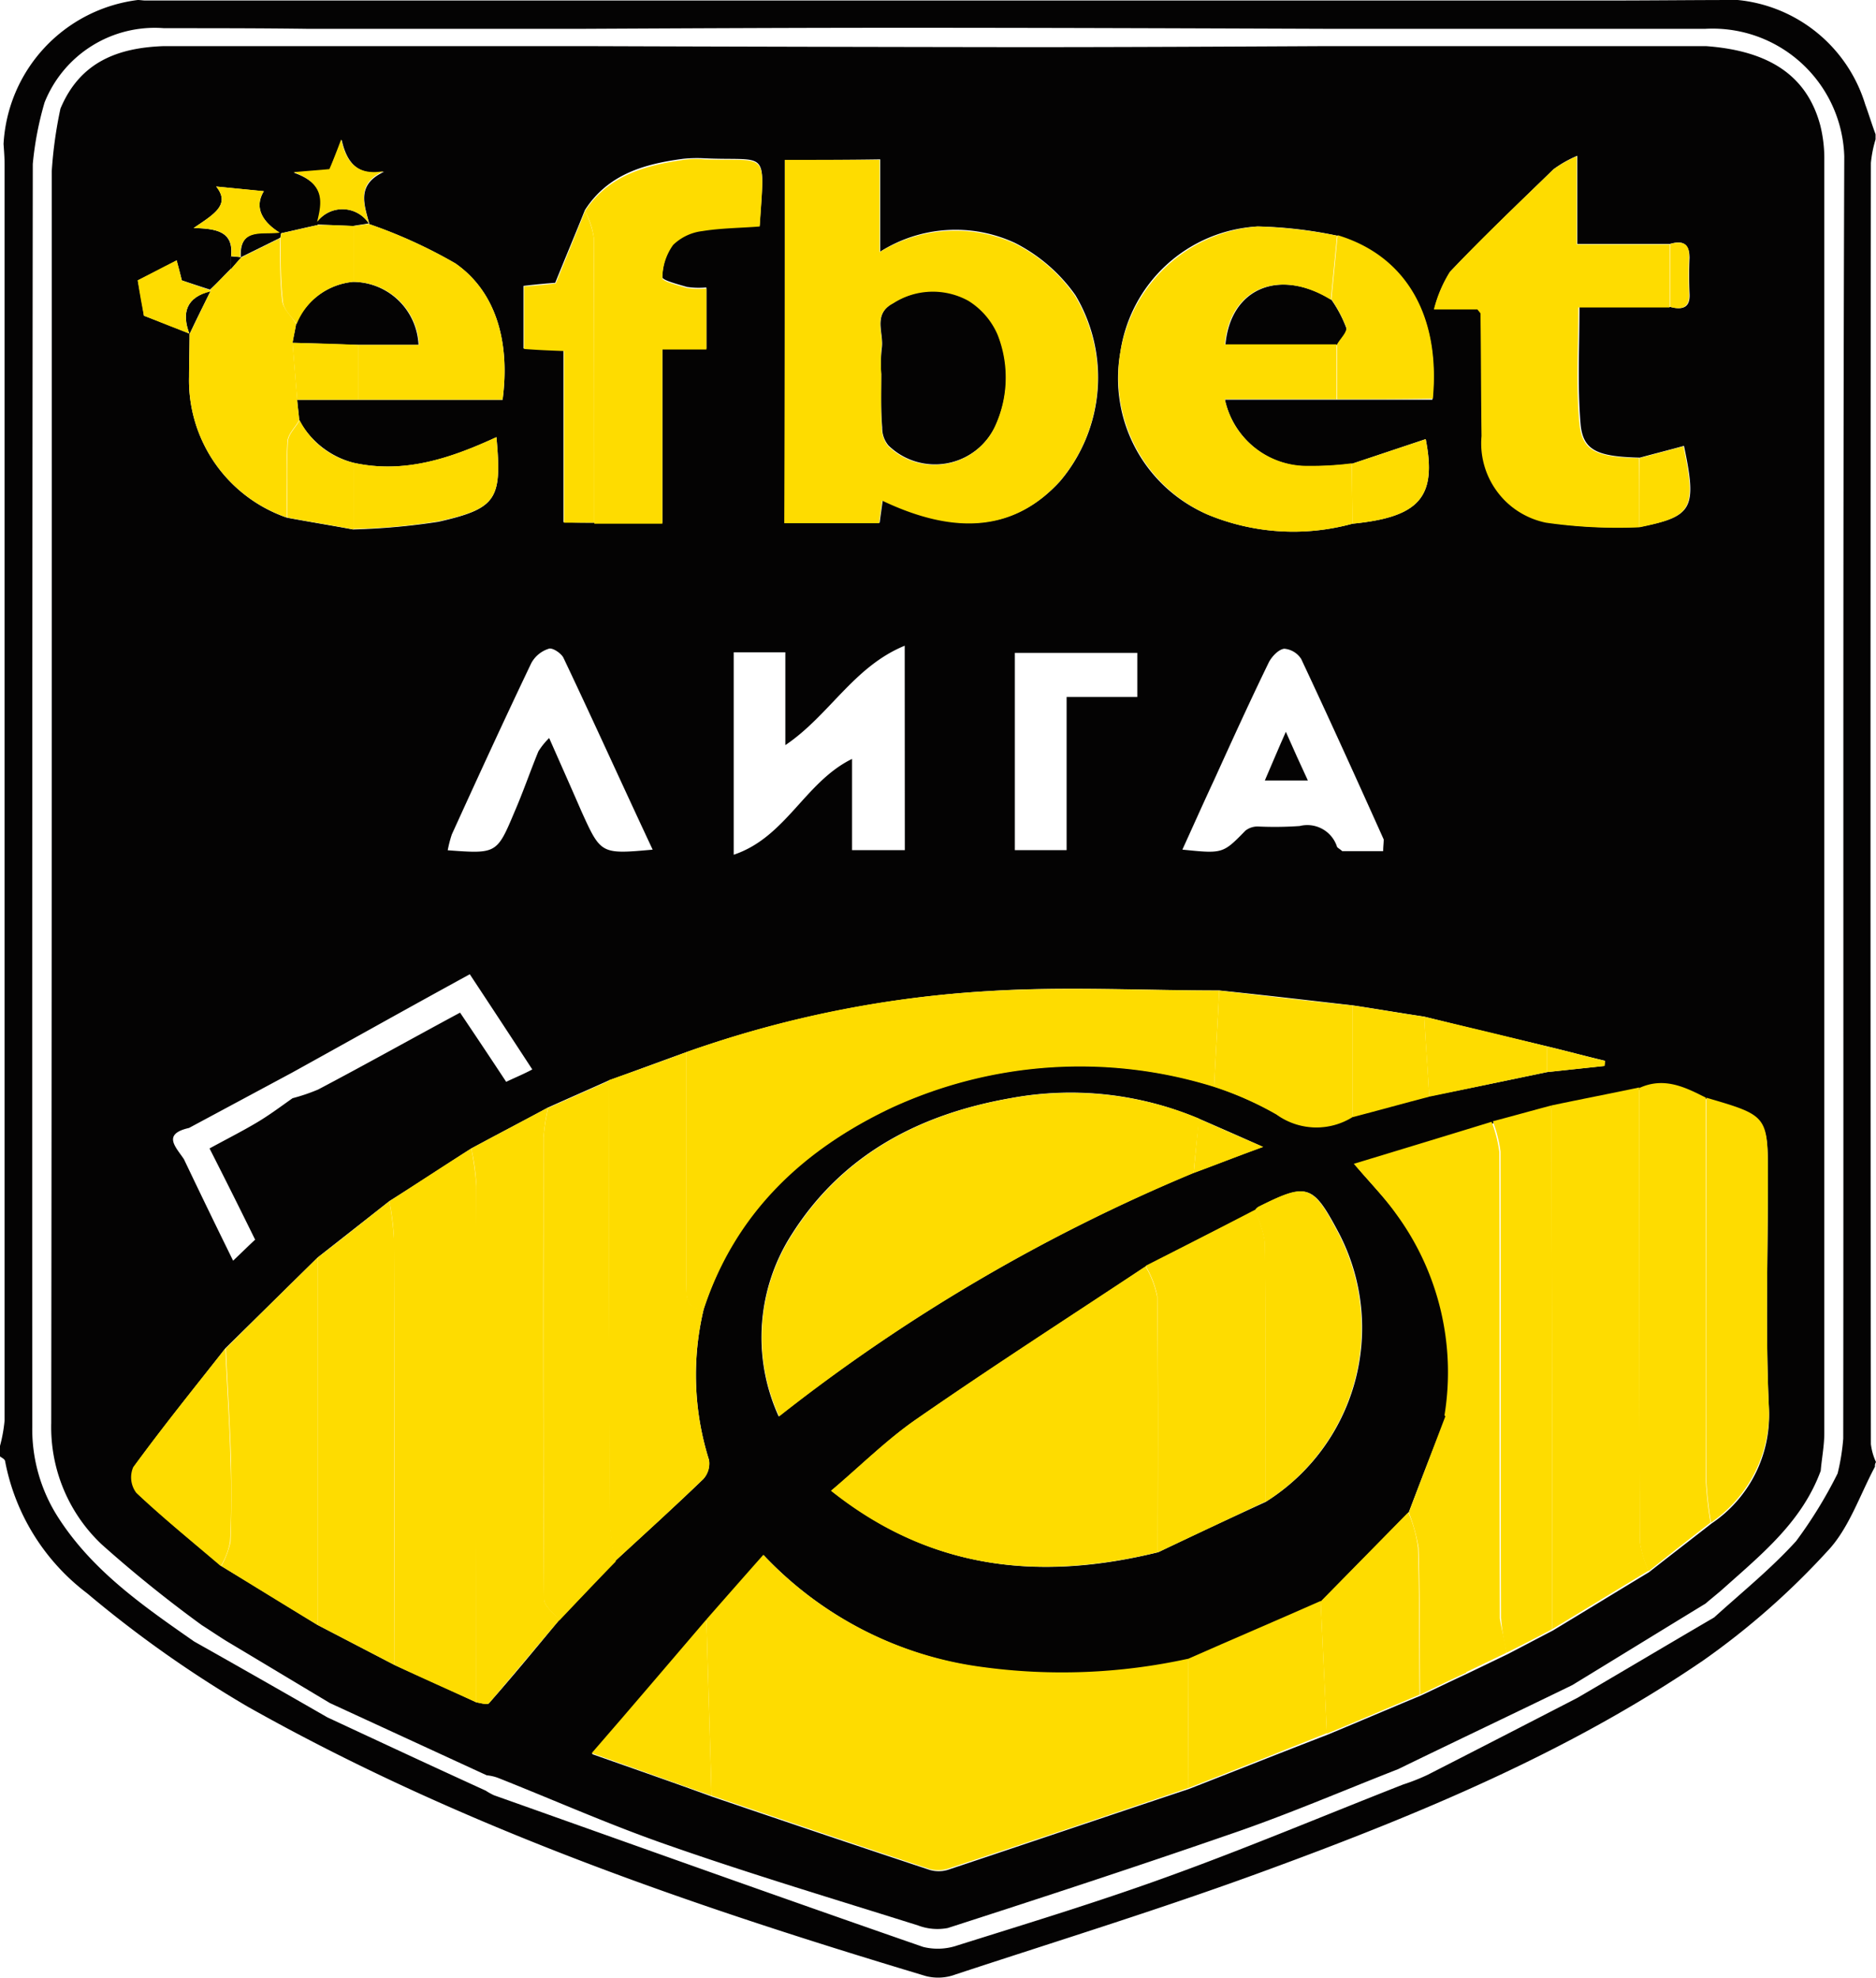 <svg id="efbet_liga" xmlns="http://www.w3.org/2000/svg" width="90.988" height="95.89" viewBox="0 0 90.988 95.89">
  <g id="Group_95" data-name="Group 95">
    <path id="Path_671" data-name="Path 671" d="M90.939,71.111c-.745,1.391-1.267,3.006-2.311,4.1A36.86,36.86,0,0,1,82.615,80.5c-6.51,4.448-13.765,7.454-21.144,10.162-4.994,1.839-10.063,3.4-15.132,5.069a2.387,2.387,0,0,1-1.441.075c-11.33-3.4-22.536-7.23-32.9-13.069a56.326,56.326,0,0,1-7.777-5.491,10.48,10.48,0,0,1-3.975-6.41c-.025-.1-.149-.149-.248-.224v-.5a7.253,7.253,0,0,0,.224-1.242V7.976c0-.323-.025-.646-.05-.994A7.446,7.446,0,0,1,6.684,0c.124,0,.248.025.373.025H77.82c2.162,0,4.3-.025,6.46-.025a7.2,7.2,0,0,1,6.187,5.069c.174.472.323.969.5,1.441v.248A5.817,5.817,0,0,0,90.74,7.9q-.037,31.046,0,62.117a2.87,2.87,0,0,0,.248.87A.334.334,0,0,0,90.939,71.111ZM7.951,1.367a5.753,5.753,0,0,0-5.789,3.6A15.772,15.772,0,0,0,1.59,7.951Q1.553,38.587,1.565,69.2a7.906,7.906,0,0,0,1.242,4.348c1.665,2.609,4.149,4.323,6.609,6.038,2.162,1.217,4.3,2.435,6.46,3.677,2.559,1.193,5.118,2.385,7.678,3.553a3.2,3.2,0,0,0,.4.224c6.932,2.46,13.864,4.944,20.821,7.355a2.938,2.938,0,0,0,1.665-.075c3.4-1.068,6.833-2.112,10.187-3.329,3.851-1.391,7.628-2.982,11.429-4.472a9.918,9.918,0,0,0,1.193-.472c2.435-1.242,4.845-2.485,7.255-3.727,2.211-1.292,4.423-2.609,6.634-3.9,1.342-1.217,2.758-2.36,3.975-3.7a21.861,21.861,0,0,0,2.013-3.28,10.386,10.386,0,0,0,.273-1.69c.025-20.722-.025-41.444.05-62.166a6.391,6.391,0,0,0-6.733-6.187H64.328c-6.883-.025-13.74-.05-20.623-.05-5.143,0-10.262.025-15.4.05H14.883C12.6,1.367,10.286,1.367,7.951,1.367Z" fill="#040303"/>
    <path id="Path_672" data-name="Path 672" d="M10.447,12.031C11.391,9.77,13.23,9.075,15.466,9H35.84q10.585.037,21.169.05c4.944,0,9.914-.025,14.858-.05H90.255c3.081.224,4.895,1.441,5.541,3.826a6.606,6.606,0,0,1,.2,1.714V76.235c0,.621-.124,1.242-.174,1.839-.894,2.435-2.808,4-4.646,5.64-.3.273-.621.522-.944.8-2.162,1.317-4.3,2.634-6.46,3.951-2.808,1.367-5.64,2.708-8.448,4.075-2.733,1.068-5.441,2.236-8.224,3.18-4.522,1.565-9.069,3.056-13.616,4.522a2.649,2.649,0,0,1-1.441-.124c-4.025-1.267-8.1-2.485-12.075-3.876-2.808-.969-5.541-2.187-8.3-3.28a2.171,2.171,0,0,0-.547-.124l-7.6-3.5c-1.665-.994-3.354-2.013-5.019-3.006-.4-.248-.8-.522-1.193-.77a62.26,62.26,0,0,1-4.87-3.926A7.816,7.816,0,0,1,10,75.763q.037-30.338.025-60.7A20.7,20.7,0,0,1,10.447,12.031Zm8.274,7.156v.6c-.348.348-.671.7-1.019,1.019-.472-.149-.919-.3-1.367-.447-.1-.422-.224-.82-.248-.969-.745.4-1.441.745-1.888.969.124.646.248,1.342.3,1.714.8.3,1.491.571,2.211.87,0,.7-.025,1.391-.025,2.087a7.04,7.04,0,0,0,4.746,6.833c1.068.2,2.137.373,3.205.571a32.594,32.594,0,0,0,4.149-.373c2.833-.646,3.081-1.093,2.808-4.1-2.211,1.019-4.448,1.789-6.932,1.242a4.228,4.228,0,0,1-2.634-2.062c-.025-.323-.075-.671-.1-.994H31.89c.373-2.808-.323-5.243-2.286-6.609a23.854,23.854,0,0,0-4.2-1.913h.025c-.248-.944-.646-1.913.721-2.534-1.267.224-1.814-.422-2.062-1.54-.248.6-.422,1.044-.571,1.441-.5.05-.919.075-1.739.149,1.565.547,1.367,1.466,1.143,2.41v.124c-.6.124-1.193.273-1.789.4l-.05-.025c-.87-.547-1.242-1.242-.77-2.013L18,15.808c.721.894-.149,1.367-1.093,2.013C18.075,17.845,18.845,18.019,18.721,19.187ZM16.684,61.451c-1.317.3-.646.919-.248,1.516.77,1.615,1.54,3.205,2.385,4.92.472-.447.745-.721,1.068-1.019-.745-1.516-1.466-2.957-2.211-4.423.82-.447,1.516-.8,2.187-1.193.646-.373,1.242-.82,1.839-1.242a9.113,9.113,0,0,0,1.242-.422c2.311-1.217,4.572-2.485,6.883-3.727.82,1.217,1.516,2.261,2.236,3.354.472-.224.845-.373,1.267-.6C32.312,57.053,31.318,55.538,30.3,54c-2.957,1.615-5.789,3.205-8.622,4.771Zm65.868-2.708,2.783-.3a.845.845,0,0,1,.025-.248c-.944-.224-1.863-.472-2.808-.7-1.988-.472-3.975-.944-5.963-1.441-1.168-.174-2.311-.373-3.479-.547-2.162-.248-4.3-.5-6.46-.721-3.7,0-7.429-.2-11.106.025A53.536,53.536,0,0,0,40.81,57.774c-1.242.447-2.51.919-3.752,1.367-.994.447-1.963.87-2.957,1.317-1.242.671-2.485,1.317-3.727,1.988C29.057,63.29,27.74,64.159,26.4,65c-1.168.919-2.311,1.814-3.479,2.733l-4.472,4.4c-1.491,1.913-3.031,3.8-4.448,5.764a1.4,1.4,0,0,0,.149,1.242c1.317,1.242,2.733,2.385,4.1,3.553,1.565.944,3.131,1.913,4.671,2.857l3.727,1.938c1.317.6,2.659,1.193,3.975,1.814.2.025.522.124.6.05,1.168-1.317,2.286-2.683,3.4-4.025l2.733-2.882c1.416-1.317,2.857-2.609,4.274-3.975a1.162,1.162,0,0,0,.273-.919,13.7,13.7,0,0,1-.248-7.355c1.516-4.646,4.771-7.7,9.094-9.74A21.838,21.838,0,0,1,66.4,59.439a17.537,17.537,0,0,1,3.031,1.342,3.309,3.309,0,0,0,3.677.124c1.242-.323,2.485-.671,3.727-.994C78.751,59.538,80.639,59.14,82.552,58.743ZM75.843,80.086l-4.249,4.323c-2.137.944-4.3,1.863-6.435,2.808a27.989,27.989,0,0,1-9.963.4,17.849,17.849,0,0,1-10.634-5.441C43.593,83.267,42.7,84.285,41.8,85.3c-1.789,2.087-3.6,4.2-5.566,6.51,2.112.745,3.975,1.391,5.814,2.062,3.5,1.193,7.032,2.385,10.56,3.553a1.529,1.529,0,0,0,.944-.025c3.876-1.292,7.752-2.609,11.628-3.9,2.236-.87,4.472-1.764,6.733-2.634,1.491-.621,3.006-1.267,4.5-1.888.745-.348,1.466-.7,2.211-1.044l2.013-.969c.721-.373,1.466-.77,2.187-1.143,1.565-.944,3.106-1.888,4.671-2.833,1.019-.8,2.013-1.565,3.031-2.36a6.306,6.306,0,0,0,2.783-5.566c-.174-3.7-.05-7.429-.05-11.156,0-2.982,0-2.982-2.982-3.851-1.019-.522-2.037-1.019-3.23-.472-1.416.3-2.833.571-4.249.87-.944.248-1.913.522-2.857.77-2.187.671-4.4,1.342-6.684,2.037.77.919,1.466,1.615,2.037,2.41a12.973,12.973,0,0,1,2.36,9.79C77.036,76.955,76.44,78.521,75.843,80.086ZM74.626,47.463c-1.317-2.932-2.634-5.839-4-8.746a1.083,1.083,0,0,0-.82-.5c-.273.025-.6.373-.745.646-.919,1.888-1.789,3.8-2.659,5.715-.522,1.118-1.019,2.236-1.54,3.379,1.963.2,1.963.2,3.056-.919a.956.956,0,0,1,.646-.2,17.612,17.612,0,0,0,1.988-.025,1.514,1.514,0,0,1,1.814,1.019c.075.075.174.124.248.2H74.6C74.6,47.81,74.626,47.636,74.626,47.463Zm-5.74,32.127a9.945,9.945,0,0,0,3.578-13.02c-1.267-2.385-1.516-2.485-3.9-1.292a.391.391,0,0,0-.174.174c-1.764.894-3.528,1.789-5.292,2.708-3.7,2.46-7.454,4.87-11.106,7.4-1.441.994-2.708,2.261-4.149,3.479,4.895,3.9,10.212,4.373,15.852,2.982C65.408,81.2,67.147,80.384,68.886,79.589ZM36.337,32.107h3.3V23.66h2.137V20.7a3.847,3.847,0,0,1-.944-.025c-.422-.124-1.193-.323-1.193-.472a2.843,2.843,0,0,1,.522-1.615,2.307,2.307,0,0,1,1.416-.671,26.243,26.243,0,0,1,2.783-.224c.248-3.8.447-3.106-2.708-3.255a6.641,6.641,0,0,0-.994.025c-1.888.248-3.652.745-4.771,2.485-.447,1.118-.919,2.236-1.441,3.528-.348.025-.919.075-1.54.149v3.031c.646.025,1.242.05,1.938.1v8.324C35.443,32.107,35.89,32.107,36.337,32.107ZM88.515,18.591h-4.5V14.317a5.632,5.632,0,0,0-1.143.646c-1.69,1.64-3.4,3.28-5.019,4.969a6.289,6.289,0,0,0-.77,1.814H79.2c.1.124.149.174.149.2.025,1.988.025,3.975.05,5.938.025,2.162,1.019,3.727,3.131,4.2a22.72,22.72,0,0,0,4.522.224c2.559-.5,2.783-.87,2.137-3.926-.721.2-1.416.373-2.137.571-2.087-.05-2.783-.348-2.882-1.69-.149-1.814-.05-3.677-.05-5.615H88.54c.571.149.969.05.919-.671q-.037-.857,0-1.714C89.459,18.541,89.087,18.417,88.515,18.591Zm-16.15-.4a20.584,20.584,0,0,0-3.851-.447,7.124,7.124,0,0,0-6.659,6.087,7.185,7.185,0,0,0,4.224,7.876,10.834,10.834,0,0,0,7.032.447c3.255-.323,4.1-1.292,3.553-4.1L73.086,29.25A19.6,19.6,0,0,1,71,29.374a4.108,4.108,0,0,1-4.075-3.23H76.986C77.384,22.069,75.67,19.187,72.365,18.193ZM65.656,61a15.919,15.919,0,0,0-9.119-.994c-4.4.77-8.15,2.708-10.61,6.584a9.232,9.232,0,0,0-.646,8.845,86.373,86.373,0,0,1,20.1-11.8c1.019-.373,2.013-.77,3.379-1.267C67.5,61.8,66.576,61.4,65.656,61ZM45.58,14.516V32.107h4.6c.05-.4.1-.721.149-1.093,3.652,1.739,6.46,1.416,8.6-.919a7.782,7.782,0,0,0,.745-9.019,8.023,8.023,0,0,0-2.932-2.534,6.836,6.836,0,0,0-6.535.422V14.491C48.612,14.516,47.121,14.516,45.58,14.516Zm5.814,23.555c-2.485,1.019-3.652,3.379-5.789,4.82v-4.5H43.1v9.814c2.534-.845,3.454-3.528,5.74-4.646v4.423h2.559ZM39.17,47.959c-1.491-3.18-2.882-6.261-4.323-9.293-.1-.224-.547-.522-.721-.447a1.463,1.463,0,0,0-.845.7c-1.317,2.758-2.584,5.516-3.851,8.3a5.781,5.781,0,0,0-.2.77c2.36.174,2.385.174,3.23-1.839.422-.969.77-1.988,1.168-2.957a3.487,3.487,0,0,1,.522-.646c.571,1.292,1.068,2.41,1.565,3.553C36.66,48.183,36.66,48.183,39.17,47.959Zm17.567.025h2.51V40.555h3.429V38.418H56.736C56.736,41.648,56.736,44.779,56.736,47.984Z" transform="translate(-7.515 -6.764)" fill="#040303"/>
    <path id="Path_673" data-name="Path 673" d="M61.9,41.44a1.533,1.533,0,0,1,2.51.075h-.025c-.248.05-.5.075-.745.124L61.9,41.564C61.925,41.539,61.9,41.489,61.9,41.44Z" transform="translate(-46.52 -30.681)" fill="#040303"/>
    <path id="Path_674" data-name="Path 674" d="M46.99,46.517c-.075-1.491,1.093-1.093,1.913-1.217l.05.025c-.025.075-.025.174-.05.248C48.232,45.9,47.611,46.219,46.99,46.517Z" transform="translate(-35.312 -34.044)" fill="#040303"/>
    <path id="Path_675" data-name="Path 675" d="M45.1,50c.174.025.323.025.5.05-.174.2-.323.373-.5.571Z" transform="translate(-33.894 -37.577)" fill="#040303"/>
    <path id="Path_676" data-name="Path 676" d="M171.9,60.788a6.873,6.873,0,0,1,.025-1.242c.124-.745-.472-1.665.571-2.211a3.517,3.517,0,0,1,3.652-.124,3.624,3.624,0,0,1,1.416,1.64,5.647,5.647,0,0,1-.124,4.448,3.236,3.236,0,0,1-5.193.944,1.32,1.32,0,0,1-.3-.87C171.872,62.5,171.9,61.632,171.9,60.788Z" transform="translate(-129.16 -42.649)" fill="#040303"/>
    <path id="Path_677" data-name="Path 677" d="M244.343,56.271a6,6,0,0,1,.721,1.367c.05.224-.273.547-.447.82H239.2C239.448,55.675,241.859,54.731,244.343,56.271Z" transform="translate(-179.767 -41.736)" fill="#040303"/>
    <path id="Path_678" data-name="Path 678" d="M60.305,58.056c-1.068-.025-2.137-.075-3.205-.1.05-.3.124-.621.174-.919A3.342,3.342,0,0,1,60.032,55a3.2,3.2,0,0,1,3.18,3.056Z" transform="translate(-42.913 -41.334)" fill="#040303"/>
    <path id="Path_679" data-name="Path 679" d="M36.467,58.887c-.4-1.044-.149-1.789,1.019-2.087C37.138,57.5,36.79,58.191,36.467,58.887Z" transform="translate(-27.274 -42.687)" fill="#040303"/>
    <path id="Path_680" data-name="Path 680" d="M248.987,145.16H246.9c.323-.745.621-1.466,1.019-2.36C248.316,143.694,248.614,144.365,248.987,145.16Z" transform="translate(-185.554 -107.319)" fill="#040303"/>
  </g>
  <g id="Group_96" data-name="Group 96" transform="translate(6.354 6.758)">
    <path id="Path_681" data-name="Path 681" d="M161.281,314.705q-5.814,1.975-11.628,3.9a1.538,1.538,0,0,1-.944.025c-3.528-1.168-7.032-2.36-10.56-3.553-.075-2.857-.174-5.715-.248-8.547.894-1.019,1.789-2.037,2.758-3.131a17.717,17.717,0,0,0,10.634,5.441,28.575,28.575,0,0,0,9.963-.4C161.256,310.531,161.281,312.618,161.281,314.705Z" transform="translate(-109.991 -234.774)" fill="#fedc00"/>
    <path id="Path_682" data-name="Path 682" d="M153.125,31.2h4.6v4.472a6.981,6.981,0,0,1,6.535-.422,7.8,7.8,0,0,1,2.932,2.534,7.745,7.745,0,0,1-.745,9.019c-2.137,2.336-4.944,2.659-8.6.919-.05.348-.1.7-.149,1.093h-4.6C153.125,42.952,153.125,37.138,153.125,31.2ZM157.8,41.586c0,.87-.025,1.739.025,2.609a1.467,1.467,0,0,0,.3.87,3.236,3.236,0,0,0,5.193-.944,5.65,5.65,0,0,0,.124-4.448,3.624,3.624,0,0,0-1.416-1.64,3.573,3.573,0,0,0-3.652.124c-1.044.547-.422,1.466-.571,2.211A9.942,9.942,0,0,0,157.8,41.586Z" transform="translate(-121.414 -30.206)" fill="#fedc00"/>
    <path id="Path_683" data-name="Path 683" d="M169.68,217.15a85.364,85.364,0,0,0-20.1,11.8,9.161,9.161,0,0,1,.646-8.845c2.46-3.876,6.212-5.814,10.609-6.584a16.178,16.178,0,0,1,9.119.994C169.854,215.386,169.755,216.281,169.68,217.15Z" transform="translate(-118.142 -167.035)" fill="#fedc00"/>
    <path id="Path_684" data-name="Path 684" d="M133.983,196.035a52.462,52.462,0,0,1,14.734-2.957c3.7-.224,7.4-.025,11.106-.025-.075,1.565-.174,3.106-.248,4.671a21.837,21.837,0,0,0-15.653,1.019c-4.3,2.037-7.553,5.094-9.094,9.74-.845.05-.87-.522-.845-1.143Z" transform="translate(-107.043 -151.784)" fill="#fedc00"/>
    <path id="Path_685" data-name="Path 685" d="M178.052,260.964c-5.665,1.367-10.957.919-15.852-2.982,1.466-1.242,2.708-2.485,4.149-3.479,3.652-2.534,7.4-4.944,11.106-7.4a4.607,4.607,0,0,1,.571,1.491C178.077,252.69,178.052,256.84,178.052,260.964Z" transform="translate(-128.253 -192.462)" fill="#fedc00"/>
    <path id="Path_686" data-name="Path 686" d="M229.622,58.582a10.844,10.844,0,0,1-7.032-.447,7.312,7.312,0,0,1,2.435-13.964,22.892,22.892,0,0,1,3.851.447c-.1,1.044-.2,2.062-.3,3.106-2.485-1.54-4.895-.6-5.143,2.162h5.417v2.659h-5.417a4.068,4.068,0,0,0,4.075,3.23,14.707,14.707,0,0,0,2.087-.124C229.6,56.644,229.622,57.613,229.622,58.582Z" transform="translate(-170.382 -39.947)" fill="#fedc00"/>
    <path id="Path_687" data-name="Path 687" d="M302.9,213.07c1.416-.3,2.833-.571,4.249-.87q0,10.995.025,21.989a5.544,5.544,0,0,0,.422,1.441c-1.565.944-3.106,1.888-4.671,2.833C302.925,230.015,302.9,221.542,302.9,213.07Z" transform="translate(-233.994 -166.234)" fill="#fedc00"/>
    <path id="Path_688" data-name="Path 688" d="M289.863,48.489a24.748,24.748,0,0,1-4.522-.224,3.927,3.927,0,0,1-3.131-4.2c-.025-1.988-.025-3.975-.05-5.938,0-.025-.05-.075-.149-.2H279.9a6.288,6.288,0,0,1,.77-1.814c1.615-1.714,3.329-3.329,5.019-4.969a5.632,5.632,0,0,1,1.143-.646v4.274h4.5V37.83h-4.423c0,1.963-.124,3.8.05,5.615.124,1.342.8,1.64,2.882,1.69C289.863,46.253,289.863,47.371,289.863,48.489Z" transform="translate(-216.709 -29.68)" fill="#fedc00"/>
    <path id="Path_689" data-name="Path 689" d="M76,226.659c1.317-.845,2.634-1.714,3.975-2.559a15.14,15.14,0,0,1,.248,1.814c.025,8.348,0,16.7,0,25.045-1.317-.6-2.659-1.193-3.975-1.814,0-6.883,0-13.79-.025-20.672A11.661,11.661,0,0,0,76,226.659Z" transform="translate(-63.471 -175.177)" fill="#fedc00"/>
    <path id="Path_690" data-name="Path 690" d="M122.577,205.3v11.28c0,.621,0,1.193.845,1.143a13.7,13.7,0,0,0,.248,7.355,1.078,1.078,0,0,1-.273.919c-1.391,1.342-2.833,2.659-4.274,3.975a11.431,11.431,0,0,1-.273-1.814c-.025-7.156-.025-14.312-.05-21.492C120.067,206.219,121.334,205.772,122.577,205.3Z" transform="translate(-95.637 -161.048)" fill="#fedc00"/>
    <path id="Path_691" data-name="Path 691" d="M92.248,244.947V219.9A11.364,11.364,0,0,0,92,218.088c1.242-.671,2.485-1.317,3.727-1.988a9.638,9.638,0,0,0-.224,1.441c-.025,7.454-.025,14.933.025,22.387,0,.348.5.7.745,1.019-1.143,1.342-2.261,2.683-3.4,4.025C92.77,245.1,92.447,244.972,92.248,244.947Z" transform="translate(-75.495 -169.165)" fill="#fedc00"/>
    <path id="Path_692" data-name="Path 692" d="M106.851,237.063c-.273-.348-.745-.7-.745-1.019-.05-7.454-.025-14.933-.025-22.387a9.638,9.638,0,0,1,.224-1.441c.994-.447,1.963-.87,2.957-1.317,0,7.156,0,14.312.05,21.492a11.43,11.43,0,0,0,.273,1.814C108.665,235.15,107.746,236.119,106.851,237.063Z" transform="translate(-86.073 -165.257)" fill="#fedc00"/>
    <path id="Path_693" data-name="Path 693" d="M114.2,33.56c1.118-1.714,2.882-2.211,4.771-2.485a4.435,4.435,0,0,1,.994-.025c3.131.124,2.957-.547,2.708,3.255-.919.075-1.863.075-2.783.224a2.444,2.444,0,0,0-1.416.671,2.784,2.784,0,0,0-.522,1.615c0,.149.77.348,1.193.472a3.847,3.847,0,0,0,.944.025v2.957h-2.137v8.448h-3.3c0-4.621,0-9.243-.025-13.864A3.766,3.766,0,0,0,114.2,33.56Z" transform="translate(-92.18 -30.082)" fill="#fedc00"/>
    <path id="Path_694" data-name="Path 694" d="M224.2,252.7c0-4.125.025-8.274-.025-12.4a4.608,4.608,0,0,0-.571-1.491c1.764-.894,3.528-1.789,5.292-2.708a5.452,5.452,0,0,1,.5,1.565c.05,4.2.025,8.373.025,12.572Z" transform="translate(-174.397 -184.195)" fill="#fedc00"/>
    <path id="Path_695" data-name="Path 695" d="M65.479,234.4a15.062,15.062,0,0,1,.224,1.814c.025,6.883,0,13.79.025,20.672L62,254.948V237.133C63.168,236.239,64.311,235.319,65.479,234.4Z" transform="translate(-52.949 -182.918)" fill="#fedc00"/>
    <path id="Path_696" data-name="Path 696" d="M271.7,244.641l-2.013.969c0-2.112.025-4.224-.025-6.311-.05-1.814-.124-3.6-.273-5.417-.025-.273-.447-.5-.7-.745a12.973,12.973,0,0,0-2.36-9.79c-.571-.8-1.267-1.516-2.037-2.41,2.311-.7,4.5-1.367,6.684-2.037a6.355,6.355,0,0,1,.373,1.466c.025,7.529,0,15.082.025,22.61C271.456,243.523,271.63,244.094,271.7,244.641Z" transform="translate(-204.985 -171.269)" fill="#fedc00"/>
    <path id="Path_697" data-name="Path 697" d="M320.447,235.011a5.038,5.038,0,0,1-.422-1.441q-.037-10.995-.025-21.989c1.193-.547,2.211-.05,3.23.472v18.635a18.273,18.273,0,0,0,.224,1.963C322.46,233.421,321.441,234.216,320.447,235.011Z" transform="translate(-246.845 -165.589)" fill="#fedc00"/>
    <path id="Path_698" data-name="Path 698" d="M292.071,242.236a9.969,9.969,0,0,1-.273-1.69c-.025-7.529,0-15.082-.025-22.61a6.355,6.355,0,0,0-.373-1.466c.944-.248,1.913-.522,2.857-.77,0,8.473.025,16.921.025,25.393C293.537,241.491,292.816,241.863,292.071,242.236Z" transform="translate(-225.351 -168.864)" fill="#fedc00"/>
    <path id="Path_699" data-name="Path 699" d="M47.871,245.4v17.815c-1.565-.944-3.131-1.913-4.671-2.857a4.511,4.511,0,0,0,.447-1.168c.05-1.317.05-2.634.025-3.975-.05-1.814-.174-3.6-.248-5.417C44.89,248.332,46.38,246.866,47.871,245.4Z" transform="translate(-38.821 -191.185)" fill="#fedc00"/>
    <path id="Path_700" data-name="Path 700" d="M333.29,234.8a16.94,16.94,0,0,1-.224-1.963c-.025-6.212,0-12.423,0-18.635,2.982.87,2.982.87,2.982,3.851,0,3.727-.124,7.454.05,11.156A6.455,6.455,0,0,1,333.29,234.8Z" transform="translate(-256.657 -167.737)" fill="#fedc00"/>
    <path id="Path_701" data-name="Path 701" d="M245.422,247.529c0-4.2.025-8.373-.025-12.572a5.452,5.452,0,0,0-.5-1.565,1.147,1.147,0,0,1,.174-.174c2.385-1.193,2.634-1.118,3.9,1.292A9.961,9.961,0,0,1,245.422,247.529Z" transform="translate(-190.405 -181.462)" fill="#fedc00"/>
    <path id="Path_702" data-name="Path 702" d="M37.918,49.01c.348-.348.671-.7,1.019-1.019.174-.2.323-.373.5-.571l-.025.025c.621-.323,1.267-.621,1.888-.944.025,1.019,0,2.062.124,3.056.05.373.447.721.671,1.093-.05.3-.124.621-.174.919l.224,2.758c.025.323.075.671.1.994-.2.348-.547.671-.571,1.019-.075,1.242-.025,2.46-.025,3.7A7.031,7.031,0,0,1,36.9,53.209c0-.7.025-1.391.025-2.087v.025c.348-.7.671-1.391,1.019-2.087Z" transform="translate(-34.085 -41.705)" fill="#fedc00"/>
    <path id="Path_703" data-name="Path 703" d="M69.745,43.7a23.854,23.854,0,0,1,4.2,1.913c1.963,1.367,2.659,3.8,2.286,6.609H69.248V49.564H72.18A3.2,3.2,0,0,0,69,46.508V43.8C69.248,43.775,69.5,43.725,69.745,43.7Z" transform="translate(-58.21 -39.6)" fill="#fedc00"/>
    <path id="Path_704" data-name="Path 704" d="M231.925,321.469c0-2.087-.025-4.174-.025-6.261,2.137-.944,4.3-1.863,6.435-2.808l.3,6.41C236.4,319.7,234.161,320.6,231.925,321.469Z" transform="translate(-180.635 -241.537)" fill="#fedc00"/>
    <path id="Path_705" data-name="Path 705" d="M237,197.971c.075-1.565.174-3.106.248-4.671,2.162.248,4.3.5,6.46.721v5.417a3.309,3.309,0,0,1-3.677-.124A15.828,15.828,0,0,0,237,197.971Z" transform="translate(-184.468 -152.03)" fill="#fedc00"/>
    <path id="Path_706" data-name="Path 706" d="M258.1,305.834l-.3-6.41,4.249-4.323a6.315,6.315,0,0,1,.472,1.714c.075,2.385.05,4.746.075,7.131C261.1,304.567,259.614,305.213,258.1,305.834Z" transform="translate(-200.1 -228.536)" fill="#fedc00"/>
    <path id="Path_707" data-name="Path 707" d="M30.153,263.1c.075,1.814.2,3.6.248,5.417.05,1.317.05,2.659-.025,3.975a3.546,3.546,0,0,1-.447,1.168c-1.367-1.168-2.783-2.311-4.1-3.553a1.251,1.251,0,0,1-.149-1.242C27.121,266.9,28.637,265.013,30.153,263.1Z" transform="translate(-25.574 -204.487)" fill="#fedc00"/>
    <path id="Path_708" data-name="Path 708" d="M260.173,53.851V51.192c.149-.273.5-.6.447-.82a6.569,6.569,0,0,0-.721-1.367c.1-1.044.2-2.062.3-3.106,3.3.994,4.994,3.876,4.621,7.926C263.279,53.851,261.714,53.851,260.173,53.851Z" transform="translate(-201.678 -41.254)" fill="#fedc00"/>
    <path id="Path_709" data-name="Path 709" d="M105.257,41.2a4.229,4.229,0,0,1,.422,1.267c.025,4.6.025,9.218.025,13.84h-1.466V47.983c-.7-.025-1.292-.05-1.938-.1V44.852c.6-.05,1.193-.1,1.54-.149C104.362,43.411,104.81,42.318,105.257,41.2Z" transform="translate(-83.236 -37.721)" fill="#fedc00"/>
    <path id="Path_710" data-name="Path 710" d="M275.547,289.741c-.025-2.385,0-4.746-.075-7.131A8.82,8.82,0,0,0,275,280.9l1.789-4.7c.248.248.671.472.7.745.149,1.814.224,3.6.273,5.417.05,2.112.025,4.224.025,6.311C277.013,289.021,276.267,289.394,275.547,289.741Z" transform="translate(-213.026 -214.332)" fill="#fedc00"/>
    <path id="Path_711" data-name="Path 711" d="M121.066,316c.075,2.857.174,5.715.248,8.547-1.863-.646-3.7-1.317-5.814-2.062C117.488,320.2,119.277,318.087,121.066,316Z" transform="translate(-93.157 -244.243)" fill="#fedc00"/>
    <path id="Path_712" data-name="Path 712" d="M69,86.542c2.46.547,4.721-.224,6.932-1.242.273,3.006.025,3.454-2.783,4.075A28.619,28.619,0,0,1,69,89.748Z" transform="translate(-58.21 -70.864)" fill="#fedc00"/>
    <path id="Path_713" data-name="Path 713" d="M264,201.617V196.2c1.168.174,2.311.373,3.479.547.075,1.292.174,2.584.248,3.876C266.485,200.946,265.242,201.294,264,201.617Z" transform="translate(-204.759 -154.209)" fill="#fedc00"/>
    <path id="Path_714" data-name="Path 714" d="M278.248,202.276c-.075-1.292-.174-2.584-.248-3.876,1.988.472,3.975.944,5.963,1.441v1.242C282.05,201.481,280.162,201.879,278.248,202.276Z" transform="translate(-215.281 -155.863)" fill="#fedc00"/>
    <path id="Path_715" data-name="Path 715" d="M59.256,84.062v3.23c-1.068-.2-2.137-.373-3.205-.571,0-1.242-.05-2.485.025-3.7.025-.348.373-.671.571-1.019A3.967,3.967,0,0,0,59.256,84.062Z" transform="translate(-48.466 -68.384)" fill="#fedc00"/>
    <path id="Path_716" data-name="Path 716" d="M58.253,43.95v2.708A3.265,3.265,0,0,0,55.5,48.7c-.248-.348-.646-.7-.671-1.093-.124-1.019-.1-2.037-.124-3.056.025-.075.025-.174.05-.248.6-.124,1.193-.273,1.789-.4C57.085,43.9,57.682,43.925,58.253,43.95Z" transform="translate(-47.463 -39.751)" fill="#fedc00"/>
    <path id="Path_717" data-name="Path 717" d="M263.925,89.8c0-.969-.025-1.938-.025-2.907l3.578-1.193C268.025,88.508,267.18,89.477,263.925,89.8Z" transform="translate(-204.684 -71.165)" fill="#fedc00"/>
    <path id="Path_718" data-name="Path 718" d="M60.305,67v2.659H57.324L57.1,66.9C58.168,66.925,59.237,66.95,60.305,67Z" transform="translate(-49.267 -57.036)" fill="#fedc00"/>
    <path id="Path_719" data-name="Path 719" d="M320,91.026V87.671c.721-.2,1.416-.373,2.137-.571C322.783,90.156,322.559,90.5,320,91.026Z" transform="translate(-246.845 -72.217)" fill="#fedc00"/>
    <path id="Path_720" data-name="Path 720" d="M30.4,52.241v.075c-1.143.273-1.391,1.019-.994,2.062v-.025c-.721-.273-1.416-.547-2.211-.87-.075-.373-.2-1.068-.3-1.714.447-.224,1.143-.6,1.888-.969.05.149.149.547.248.969C29.484,51.943,29.956,52.092,30.4,52.241Z" transform="translate(-26.571 -44.936)" fill="#fedc00"/>
    <path id="Path_721" data-name="Path 721" d="M58.443,31.2c.224-.919.422-1.839-1.143-2.41.82-.075,1.242-.1,1.739-.149.174-.4.348-.845.571-1.441.248,1.143.8,1.764,2.062,1.54-1.367.621-.944,1.615-.721,2.534A1.533,1.533,0,0,0,58.443,31.2Z" transform="translate(-49.417 -27.2)" fill="#fedc00"/>
    <path id="Path_722" data-name="Path 722" d="M39.614,39.779c.149-1.168-.646-1.342-1.814-1.367.944-.646,1.814-1.118,1.093-2.013l2.311.224c-.472.77-.1,1.466.77,2.013-.82.124-1.963-.273-1.913,1.217l.025-.025A3.044,3.044,0,0,0,39.614,39.779Z" transform="translate(-34.762 -34.114)" fill="#fedc00"/>
    <path id="Path_723" data-name="Path 723" d="M233,220.934c.075-.87.174-1.764.248-2.634.919.4,1.839.82,3.131,1.367C235.013,220.163,234.019,220.561,233,220.934Z" transform="translate(-181.462 -170.818)" fill="#fedc00"/>
    <path id="Path_724" data-name="Path 724" d="M326,50.476V47.42c.6-.149.969-.05.919.671q-.037.857,0,1.714C326.969,50.526,326.571,50.626,326,50.476Z" transform="translate(-251.354 -42.352)" fill="#fedc00"/>
    <path id="Path_725" data-name="Path 725" d="M302,205.442V204.2c.944.224,1.863.472,2.808.7a.845.845,0,0,1-.025.248Z" transform="translate(-233.318 -160.222)" fill="#fedc00"/>
  </g>
</svg>
